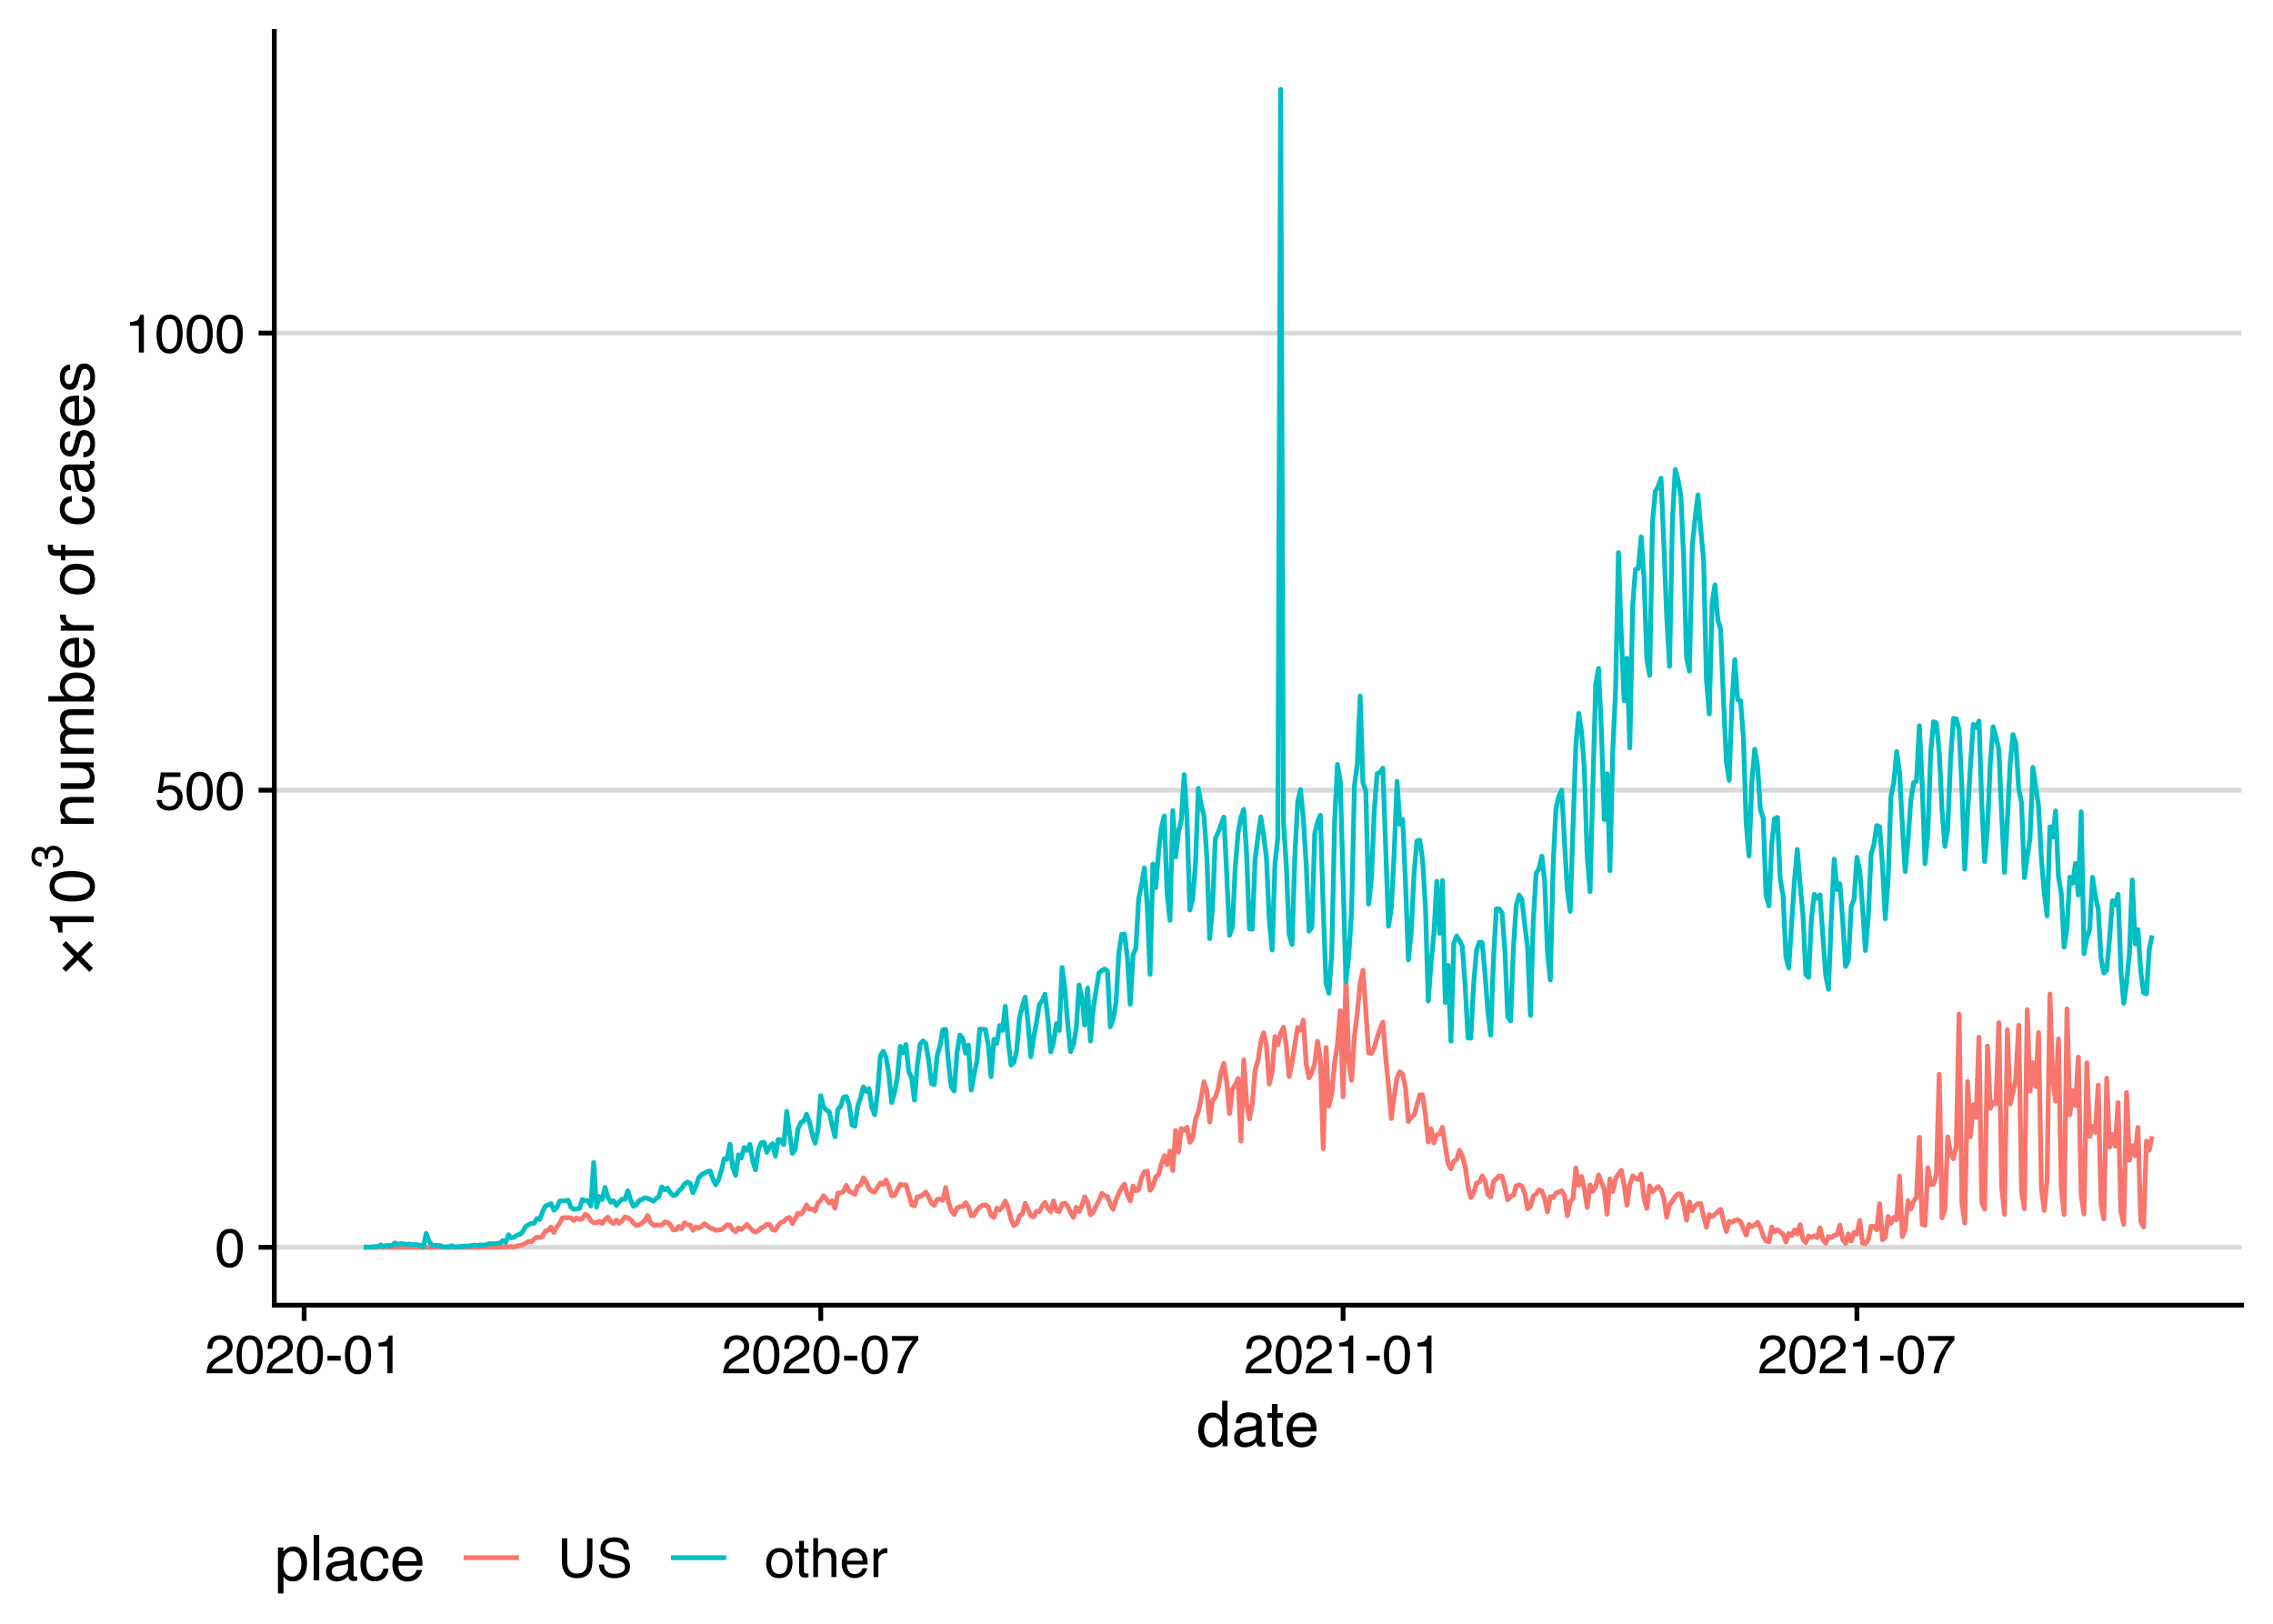 <?xml version="1.0" encoding="UTF-8"?>
<svg xmlns="http://www.w3.org/2000/svg" xmlns:xlink="http://www.w3.org/1999/xlink" width="504pt" height="360pt" viewBox="0 0 504 360" version="1.1">
<defs>
<g>
<symbol overflow="visible" id="glyph0-0">
<path style="stroke:none;" d="M 0.391 0 L 0.391 -8.609 L 7.219 -8.609 L 7.219 0 Z M 6.141 -1.078 L 6.141 -7.531 L 1.469 -7.531 L 1.469 -1.078 Z M 6.141 -1.078 "/>
</symbol>
<symbol overflow="visible" id="glyph0-1">
<path style="stroke:none;" d="M 3.25 -8.391 C 4.332 -8.391 5.117 -7.941 5.609 -7.047 C 5.984 -6.359 6.172 -5.41 6.172 -4.203 C 6.172 -3.066 6 -2.125 5.656 -1.375 C 5.164 -0.301 4.359 0.234 3.234 0.234 C 2.234 0.234 1.484 -0.203 0.984 -1.078 C 0.578 -1.816 0.375 -2.801 0.375 -4.031 C 0.375 -4.977 0.5 -5.797 0.75 -6.484 C 1.207 -7.754 2.039 -8.391 3.25 -8.391 Z M 3.234 -0.734 C 3.785 -0.734 4.223 -0.973 4.547 -1.453 C 4.867 -1.941 5.031 -2.848 5.031 -4.172 C 5.031 -5.117 4.91 -5.898 4.672 -6.516 C 4.441 -7.129 3.988 -7.438 3.312 -7.438 C 2.688 -7.438 2.227 -7.145 1.938 -6.562 C 1.656 -5.977 1.516 -5.117 1.516 -3.984 C 1.516 -3.129 1.609 -2.441 1.797 -1.922 C 2.078 -1.129 2.555 -0.734 3.234 -0.734 Z M 3.234 -0.734 "/>
</symbol>
<symbol overflow="visible" id="glyph0-2">
<path style="stroke:none;" d="M 1.484 -2.141 C 1.555 -1.535 1.836 -1.117 2.328 -0.891 C 2.578 -0.773 2.863 -0.719 3.188 -0.719 C 3.812 -0.719 4.273 -0.914 4.578 -1.312 C 4.879 -1.707 5.031 -2.148 5.031 -2.641 C 5.031 -3.223 4.848 -3.676 4.484 -4 C 4.129 -4.32 3.703 -4.484 3.203 -4.484 C 2.836 -4.484 2.523 -4.41 2.266 -4.266 C 2.004 -4.129 1.785 -3.938 1.609 -3.688 L 0.688 -3.734 L 1.328 -8.25 L 5.688 -8.25 L 5.688 -7.234 L 2.125 -7.234 L 1.766 -4.906 C 1.961 -5.051 2.148 -5.16 2.328 -5.234 C 2.641 -5.359 3 -5.422 3.406 -5.422 C 4.176 -5.422 4.828 -5.172 5.359 -4.672 C 5.898 -4.18 6.172 -3.555 6.172 -2.797 C 6.172 -2.004 5.922 -1.301 5.422 -0.688 C 4.93 -0.082 4.148 0.219 3.078 0.219 C 2.398 0.219 1.797 0.023 1.266 -0.359 C 0.742 -0.742 0.453 -1.336 0.391 -2.141 Z M 1.484 -2.141 "/>
</symbol>
<symbol overflow="visible" id="glyph0-3">
<path style="stroke:none;" d="M 1.156 -5.938 L 1.156 -6.75 C 1.914 -6.82 2.441 -6.945 2.734 -7.125 C 3.035 -7.301 3.266 -7.711 3.422 -8.359 L 4.25 -8.359 L 4.25 0 L 3.125 0 L 3.125 -5.938 Z M 1.156 -5.938 "/>
</symbol>
<symbol overflow="visible" id="glyph0-4">
<path style="stroke:none;" d="M 0.375 0 C 0.414 -0.719 0.566 -1.344 0.828 -1.875 C 1.086 -2.414 1.594 -2.906 2.344 -3.344 L 3.469 -4 C 3.969 -4.289 4.32 -4.539 4.531 -4.75 C 4.852 -5.07 5.016 -5.441 5.016 -5.859 C 5.016 -6.348 4.863 -6.734 4.562 -7.016 C 4.27 -7.305 3.883 -7.453 3.406 -7.453 C 2.676 -7.453 2.176 -7.18 1.906 -6.641 C 1.75 -6.336 1.664 -5.93 1.656 -5.422 L 0.578 -5.422 C 0.586 -6.148 0.723 -6.742 0.984 -7.203 C 1.441 -8.016 2.25 -8.422 3.406 -8.422 C 4.363 -8.422 5.062 -8.16 5.5 -7.641 C 5.945 -7.117 6.172 -6.539 6.172 -5.906 C 6.172 -5.238 5.938 -4.664 5.469 -4.188 C 5.195 -3.906 4.707 -3.566 4 -3.172 L 3.188 -2.734 C 2.812 -2.523 2.516 -2.32 2.297 -2.125 C 1.898 -1.789 1.648 -1.414 1.547 -1 L 6.141 -1 L 6.141 0 Z M 0.375 0 "/>
</symbol>
<symbol overflow="visible" id="glyph0-5">
<path style="stroke:none;" d="M 0.5 -3.891 L 3.438 -3.891 L 3.438 -2.797 L 0.5 -2.797 Z M 0.5 -3.891 "/>
</symbol>
<symbol overflow="visible" id="glyph0-6">
<path style="stroke:none;" d="M 6.281 -8.25 L 6.281 -7.328 C 6.008 -7.066 5.648 -6.613 5.203 -5.969 C 4.754 -5.32 4.359 -4.625 4.016 -3.875 C 3.672 -3.133 3.41 -2.469 3.234 -1.875 C 3.129 -1.488 2.984 -0.863 2.797 0 L 1.641 0 C 1.898 -1.602 2.484 -3.195 3.391 -4.781 C 3.93 -5.707 4.492 -6.508 5.078 -7.188 L 0.438 -7.188 L 0.438 -8.25 Z M 6.281 -8.25 "/>
</symbol>
<symbol overflow="visible" id="glyph0-7">
<path style="stroke:none;" d="M 2.188 -8.609 L 2.188 -3.281 C 2.188 -2.656 2.301 -2.141 2.531 -1.734 C 2.875 -1.109 3.461 -0.797 4.297 -0.797 C 5.273 -0.797 5.945 -1.133 6.312 -1.812 C 6.5 -2.176 6.594 -2.664 6.594 -3.281 L 6.594 -8.609 L 7.781 -8.609 L 7.781 -3.781 C 7.781 -2.719 7.633 -1.898 7.344 -1.328 C 6.82 -0.285 5.836 0.234 4.391 0.234 C 2.93 0.234 1.941 -0.285 1.422 -1.328 C 1.141 -1.898 1 -2.719 1 -3.781 L 1 -8.609 Z M 4.391 -8.609 Z M 4.391 -8.609 "/>
</symbol>
<symbol overflow="visible" id="glyph0-8">
<path style="stroke:none;" d="M 1.672 -2.781 C 1.703 -2.289 1.816 -1.895 2.016 -1.594 C 2.41 -1.02 3.094 -0.734 4.062 -0.734 C 4.5 -0.734 4.898 -0.797 5.266 -0.922 C 5.961 -1.16 6.312 -1.594 6.312 -2.219 C 6.312 -2.688 6.16 -3.02 5.859 -3.219 C 5.566 -3.414 5.102 -3.586 4.469 -3.734 L 3.312 -4 C 2.539 -4.164 2 -4.352 1.688 -4.562 C 1.145 -4.926 0.875 -5.461 0.875 -6.172 C 0.875 -6.953 1.141 -7.586 1.672 -8.078 C 2.203 -8.578 2.957 -8.828 3.938 -8.828 C 4.844 -8.828 5.609 -8.609 6.234 -8.172 C 6.867 -7.734 7.188 -7.035 7.188 -6.078 L 6.094 -6.078 C 6.031 -6.547 5.906 -6.898 5.719 -7.141 C 5.363 -7.586 4.758 -7.812 3.906 -7.812 C 3.219 -7.812 2.723 -7.664 2.422 -7.375 C 2.117 -7.094 1.969 -6.758 1.969 -6.375 C 1.969 -5.957 2.145 -5.648 2.5 -5.453 C 2.727 -5.328 3.25 -5.172 4.062 -4.984 L 5.281 -4.703 C 5.852 -4.566 6.301 -4.383 6.625 -4.156 C 7.164 -3.758 7.438 -3.176 7.438 -2.406 C 7.438 -1.457 7.086 -0.773 6.391 -0.359 C 5.703 0.047 4.898 0.25 3.984 0.25 C 2.91 0.25 2.07 -0.02 1.469 -0.562 C 0.863 -1.113 0.566 -1.852 0.578 -2.781 Z M 4.031 -8.844 Z M 4.031 -8.844 "/>
</symbol>
<symbol overflow="visible" id="glyph0-9">
<path style="stroke:none;" d="M 3.266 -0.688 C 3.961 -0.688 4.441 -0.945 4.703 -1.469 C 4.961 -2 5.094 -2.586 5.094 -3.234 C 5.094 -3.828 5 -4.305 4.812 -4.672 C 4.508 -5.242 4 -5.531 3.281 -5.531 C 2.633 -5.531 2.164 -5.285 1.875 -4.797 C 1.582 -4.305 1.438 -3.711 1.438 -3.016 C 1.438 -2.348 1.582 -1.789 1.875 -1.344 C 2.164 -0.906 2.629 -0.688 3.266 -0.688 Z M 3.312 -6.453 C 4.113 -6.453 4.789 -6.18 5.344 -5.641 C 5.906 -5.109 6.188 -4.316 6.188 -3.266 C 6.188 -2.254 5.941 -1.414 5.453 -0.75 C 4.961 -0.094 4.203 0.234 3.172 0.234 C 2.305 0.234 1.617 -0.055 1.109 -0.641 C 0.598 -1.234 0.344 -2.02 0.344 -3 C 0.344 -4.051 0.609 -4.891 1.141 -5.516 C 1.68 -6.141 2.406 -6.453 3.312 -6.453 Z M 3.266 -6.422 Z M 3.266 -6.422 "/>
</symbol>
<symbol overflow="visible" id="glyph0-10">
<path style="stroke:none;" d="M 0.984 -8.031 L 2.047 -8.031 L 2.047 -6.281 L 3.047 -6.281 L 3.047 -5.422 L 2.047 -5.422 L 2.047 -1.312 C 2.047 -1.094 2.125 -0.945 2.281 -0.875 C 2.352 -0.832 2.488 -0.812 2.688 -0.812 C 2.738 -0.812 2.789 -0.812 2.844 -0.812 C 2.906 -0.82 2.973 -0.828 3.047 -0.828 L 3.047 0 C 2.93 0.031 2.805 0.051 2.672 0.062 C 2.547 0.082 2.406 0.094 2.25 0.094 C 1.758 0.094 1.426 -0.031 1.25 -0.281 C 1.07 -0.531 0.984 -0.859 0.984 -1.266 L 0.984 -5.422 L 0.141 -5.422 L 0.141 -6.281 L 0.984 -6.281 Z M 0.984 -8.031 "/>
</symbol>
<symbol overflow="visible" id="glyph0-11">
<path style="stroke:none;" d="M 0.781 -8.641 L 1.828 -8.641 L 1.828 -5.422 C 2.078 -5.742 2.301 -5.969 2.5 -6.094 C 2.844 -6.312 3.27 -6.422 3.781 -6.422 C 4.688 -6.422 5.301 -6.102 5.625 -5.469 C 5.801 -5.125 5.891 -4.645 5.891 -4.031 L 5.891 0 L 4.812 0 L 4.812 -3.953 C 4.812 -4.41 4.75 -4.75 4.625 -4.969 C 4.438 -5.312 4.078 -5.484 3.547 -5.484 C 3.109 -5.484 2.711 -5.332 2.359 -5.031 C 2.004 -4.727 1.828 -4.16 1.828 -3.328 L 1.828 0 L 0.781 0 Z M 0.781 -8.641 "/>
</symbol>
<symbol overflow="visible" id="glyph0-12">
<path style="stroke:none;" d="M 3.391 -6.422 C 3.836 -6.422 4.27 -6.316 4.688 -6.109 C 5.102 -5.898 5.422 -5.629 5.641 -5.297 C 5.848 -4.973 5.988 -4.602 6.062 -4.188 C 6.125 -3.895 6.156 -3.43 6.156 -2.797 L 1.547 -2.797 C 1.566 -2.16 1.719 -1.648 2 -1.266 C 2.281 -0.879 2.719 -0.688 3.312 -0.688 C 3.863 -0.688 4.301 -0.867 4.625 -1.234 C 4.812 -1.441 4.945 -1.688 5.031 -1.969 L 6.062 -1.969 C 6.039 -1.738 5.953 -1.484 5.797 -1.203 C 5.641 -0.922 5.469 -0.688 5.281 -0.5 C 4.957 -0.188 4.555 0.02 4.078 0.125 C 3.828 0.188 3.539 0.219 3.219 0.219 C 2.438 0.219 1.773 -0.062 1.234 -0.625 C 0.691 -1.195 0.422 -1.992 0.422 -3.016 C 0.422 -4.023 0.691 -4.844 1.234 -5.469 C 1.785 -6.102 2.504 -6.422 3.391 -6.422 Z M 5.062 -3.641 C 5.02 -4.098 4.922 -4.461 4.766 -4.734 C 4.484 -5.242 4.004 -5.5 3.328 -5.5 C 2.836 -5.5 2.426 -5.32 2.094 -4.969 C 1.77 -4.625 1.598 -4.18 1.578 -3.641 Z M 3.281 -6.422 Z M 3.281 -6.422 "/>
</symbol>
<symbol overflow="visible" id="glyph0-13">
<path style="stroke:none;" d="M 0.797 -6.281 L 1.812 -6.281 L 1.812 -5.188 C 1.883 -5.406 2.082 -5.664 2.406 -5.969 C 2.727 -6.27 3.098 -6.422 3.516 -6.422 C 3.535 -6.422 3.566 -6.414 3.609 -6.406 C 3.66 -6.406 3.742 -6.398 3.859 -6.391 L 3.859 -5.281 C 3.797 -5.289 3.738 -5.297 3.688 -5.297 C 3.633 -5.297 3.578 -5.297 3.516 -5.297 C 2.984 -5.297 2.57 -5.125 2.281 -4.781 C 2 -4.445 1.859 -4.055 1.859 -3.609 L 1.859 0 L 0.797 0 Z M 0.797 -6.281 "/>
</symbol>
<symbol overflow="visible" id="glyph1-0">
<path style="stroke:none;" d="M 0.453 0 L 0.453 -10.047 L 8.422 -10.047 L 8.422 0 Z M 7.172 -1.266 L 7.172 -8.781 L 1.703 -8.781 L 1.703 -1.266 Z M 7.172 -1.266 "/>
</symbol>
<symbol overflow="visible" id="glyph1-1">
<path style="stroke:none;" d="M 1.688 -3.578 C 1.688 -2.797 1.852 -2.141 2.188 -1.609 C 2.52 -1.078 3.051 -0.812 3.781 -0.812 C 4.352 -0.812 4.82 -1.055 5.188 -1.547 C 5.551 -2.035 5.734 -2.738 5.734 -3.656 C 5.734 -4.582 5.539 -5.266 5.156 -5.703 C 4.781 -6.148 4.316 -6.375 3.766 -6.375 C 3.148 -6.375 2.648 -6.133 2.266 -5.656 C 1.879 -5.188 1.688 -4.492 1.688 -3.578 Z M 3.531 -7.453 C 4.094 -7.453 4.562 -7.332 4.938 -7.094 C 5.156 -6.957 5.406 -6.719 5.688 -6.375 L 5.688 -10.078 L 6.875 -10.078 L 6.875 0 L 5.766 0 L 5.766 -1.016 C 5.473 -0.566 5.129 -0.238 4.734 -0.031 C 4.348 0.164 3.898 0.266 3.391 0.266 C 2.578 0.266 1.875 -0.078 1.281 -0.766 C 0.688 -1.453 0.391 -2.363 0.391 -3.5 C 0.391 -4.57 0.66 -5.5 1.203 -6.281 C 1.742 -7.062 2.52 -7.453 3.531 -7.453 Z M 3.531 -7.453 "/>
</symbol>
<symbol overflow="visible" id="glyph1-2">
<path style="stroke:none;" d="M 1.844 -1.953 C 1.844 -1.598 1.973 -1.316 2.234 -1.109 C 2.492 -0.898 2.801 -0.797 3.156 -0.797 C 3.594 -0.797 4.016 -0.895 4.422 -1.094 C 5.098 -1.426 5.438 -1.973 5.438 -2.734 L 5.438 -3.719 C 5.289 -3.625 5.098 -3.547 4.859 -3.484 C 4.617 -3.422 4.383 -3.375 4.156 -3.344 L 3.422 -3.25 C 2.973 -3.195 2.633 -3.102 2.406 -2.969 C 2.031 -2.758 1.844 -2.422 1.844 -1.953 Z M 4.828 -4.438 C 5.109 -4.469 5.297 -4.586 5.391 -4.797 C 5.441 -4.898 5.469 -5.055 5.469 -5.266 C 5.469 -5.68 5.316 -5.984 5.016 -6.172 C 4.723 -6.359 4.301 -6.453 3.75 -6.453 C 3.102 -6.453 2.645 -6.281 2.375 -5.938 C 2.227 -5.75 2.129 -5.469 2.078 -5.094 L 0.938 -5.094 C 0.957 -5.988 1.25 -6.613 1.812 -6.969 C 2.375 -7.32 3.031 -7.5 3.781 -7.5 C 4.633 -7.5 5.332 -7.332 5.875 -7 C 6.406 -6.676 6.672 -6.164 6.672 -5.469 L 6.672 -1.266 C 6.672 -1.129 6.695 -1.02 6.75 -0.938 C 6.801 -0.863 6.91 -0.828 7.078 -0.828 C 7.141 -0.828 7.203 -0.832 7.266 -0.844 C 7.336 -0.852 7.41 -0.863 7.484 -0.875 L 7.484 0.031 C 7.297 0.082 7.148 0.113 7.047 0.125 C 6.941 0.145 6.805 0.156 6.641 0.156 C 6.211 0.156 5.906 0.004 5.719 -0.297 C 5.613 -0.453 5.539 -0.676 5.5 -0.969 C 5.25 -0.645 4.891 -0.359 4.422 -0.109 C 3.953 0.129 3.438 0.25 2.875 0.25 C 2.195 0.25 1.641 0.047 1.203 -0.359 C 0.773 -0.773 0.562 -1.297 0.562 -1.922 C 0.562 -2.598 0.77 -3.125 1.188 -3.5 C 1.613 -3.875 2.172 -4.102 2.859 -4.188 Z M 3.812 -7.5 Z M 3.812 -7.5 "/>
</symbol>
<symbol overflow="visible" id="glyph1-3">
<path style="stroke:none;" d="M 1.156 -9.359 L 2.391 -9.359 L 2.391 -7.328 L 3.562 -7.328 L 3.562 -6.312 L 2.391 -6.312 L 2.391 -1.531 C 2.391 -1.281 2.477 -1.113 2.656 -1.031 C 2.75 -0.977 2.906 -0.953 3.125 -0.953 C 3.188 -0.953 3.25 -0.953 3.312 -0.953 C 3.383 -0.953 3.469 -0.957 3.562 -0.969 L 3.562 0 C 3.414 0.039 3.266 0.066 3.109 0.078 C 2.961 0.098 2.801 0.109 2.625 0.109 C 2.051 0.109 1.66 -0.035 1.453 -0.328 C 1.254 -0.617 1.156 -1 1.156 -1.469 L 1.156 -6.312 L 0.156 -6.312 L 0.156 -7.328 L 1.156 -7.328 Z M 1.156 -9.359 "/>
</symbol>
<symbol overflow="visible" id="glyph1-4">
<path style="stroke:none;" d="M 3.953 -7.484 C 4.473 -7.484 4.973 -7.359 5.453 -7.109 C 5.941 -6.867 6.316 -6.555 6.578 -6.172 C 6.828 -5.805 6.988 -5.375 7.062 -4.875 C 7.133 -4.539 7.172 -4.004 7.172 -3.266 L 1.812 -3.266 C 1.832 -2.523 2.004 -1.93 2.328 -1.484 C 2.66 -1.035 3.172 -0.812 3.859 -0.812 C 4.504 -0.812 5.02 -1.02 5.406 -1.438 C 5.625 -1.688 5.773 -1.973 5.859 -2.297 L 7.078 -2.297 C 7.047 -2.023 6.938 -1.723 6.75 -1.391 C 6.57 -1.066 6.375 -0.801 6.156 -0.594 C 5.781 -0.227 5.316 0.02 4.766 0.156 C 4.473 0.227 4.141 0.266 3.766 0.266 C 2.848 0.266 2.07 -0.066 1.438 -0.734 C 0.812 -1.398 0.5 -2.328 0.5 -3.516 C 0.5 -4.691 0.816 -5.645 1.453 -6.375 C 2.086 -7.113 2.922 -7.484 3.953 -7.484 Z M 5.906 -4.25 C 5.863 -4.781 5.75 -5.207 5.562 -5.531 C 5.227 -6.113 4.664 -6.406 3.875 -6.406 C 3.312 -6.406 2.836 -6.203 2.453 -5.797 C 2.066 -5.391 1.863 -4.875 1.844 -4.25 Z M 3.828 -7.5 Z M 3.828 -7.5 "/>
</symbol>
<symbol overflow="visible" id="glyph1-5">
<path style="stroke:none;" d="M 4 -0.828 C 4.57 -0.828 5.047 -1.066 5.422 -1.547 C 5.805 -2.023 6 -2.742 6 -3.703 C 6 -4.285 5.914 -4.785 5.75 -5.203 C 5.426 -6.016 4.844 -6.422 4 -6.422 C 3.145 -6.422 2.562 -5.992 2.25 -5.141 C 2.07 -4.68 1.984 -4.102 1.984 -3.406 C 1.984 -2.844 2.07 -2.363 2.25 -1.969 C 2.562 -1.207 3.145 -0.828 4 -0.828 Z M 0.812 -7.281 L 2 -7.281 L 2 -6.312 C 2.25 -6.645 2.52 -6.906 2.812 -7.094 C 3.227 -7.363 3.711 -7.5 4.266 -7.5 C 5.098 -7.5 5.801 -7.18 6.375 -6.547 C 6.957 -5.91 7.25 -5.004 7.25 -3.828 C 7.25 -2.223 6.832 -1.082 6 -0.406 C 5.469 0.031 4.852 0.25 4.156 0.25 C 3.602 0.25 3.141 0.129 2.766 -0.109 C 2.547 -0.254 2.301 -0.492 2.031 -0.828 L 2.031 2.922 L 0.812 2.922 Z M 0.812 -7.281 "/>
</symbol>
<symbol overflow="visible" id="glyph1-6">
<path style="stroke:none;" d="M 0.938 -10.047 L 2.172 -10.047 L 2.172 0 L 0.938 0 Z M 0.938 -10.047 "/>
</symbol>
<symbol overflow="visible" id="glyph1-7">
<path style="stroke:none;" d="M 3.719 -7.531 C 4.551 -7.531 5.223 -7.328 5.734 -6.922 C 6.254 -6.523 6.566 -5.836 6.672 -4.859 L 5.469 -4.859 C 5.395 -5.305 5.227 -5.68 4.969 -5.984 C 4.719 -6.285 4.301 -6.438 3.719 -6.438 C 2.938 -6.438 2.379 -6.051 2.047 -5.281 C 1.828 -4.789 1.719 -4.18 1.719 -3.453 C 1.719 -2.711 1.867 -2.094 2.172 -1.594 C 2.484 -1.094 2.973 -0.844 3.641 -0.844 C 4.148 -0.844 4.555 -1 4.859 -1.312 C 5.16 -1.625 5.363 -2.051 5.469 -2.594 L 6.672 -2.594 C 6.535 -1.625 6.191 -0.91 5.641 -0.453 C 5.098 -0.004 4.398 0.219 3.547 0.219 C 2.586 0.219 1.82 -0.129 1.25 -0.828 C 0.688 -1.535 0.406 -2.41 0.406 -3.453 C 0.406 -4.742 0.719 -5.742 1.344 -6.453 C 1.969 -7.172 2.758 -7.531 3.719 -7.531 Z M 3.531 -7.5 Z M 3.531 -7.5 "/>
</symbol>
<symbol overflow="visible" id="glyph2-0">
<path style="stroke:none;" d="M 0 -0.453 L -10.047 -0.453 L -10.047 -8.422 L 0 -8.422 Z M -1.266 -7.172 L -8.781 -7.172 L -8.781 -1.703 L -1.266 -1.703 Z M -1.266 -7.172 "/>
</symbol>
<symbol overflow="visible" id="glyph2-1">
<path style="stroke:none;" d="M -6.172 -0.797 L -6.984 -1.594 L -4.391 -4.188 L -6.984 -6.781 L -6.172 -7.609 L -3.578 -5.016 L -0.984 -7.609 L -0.156 -6.781 L -2.75 -4.188 L -0.156 -1.594 L -0.984 -0.797 L -3.578 -3.391 Z M -6.172 -0.797 "/>
</symbol>
<symbol overflow="visible" id="glyph2-2">
<path style="stroke:none;" d="M -6.938 -1.344 L -7.875 -1.344 C -7.957 -2.227 -8.098 -2.844 -8.297 -3.188 C -8.504 -3.539 -8.988 -3.805 -9.75 -3.984 L -9.75 -4.953 L 0 -4.953 L 0 -3.641 L -6.938 -3.641 Z M -6.938 -1.344 "/>
</symbol>
<symbol overflow="visible" id="glyph2-3">
<path style="stroke:none;" d="M -9.797 -3.781 C -9.797 -5.051 -9.27 -5.969 -8.219 -6.531 C -7.414 -6.969 -6.312 -7.188 -4.906 -7.188 C -3.57 -7.188 -2.473 -6.988 -1.609 -6.594 C -0.359 -6.02 0.266 -5.082 0.266 -3.781 C 0.266 -2.602 -0.242 -1.727 -1.266 -1.156 C -2.117 -0.676 -3.266 -0.438 -4.703 -0.438 C -5.805 -0.438 -6.758 -0.582 -7.562 -0.875 C -9.051 -1.406 -9.797 -2.375 -9.797 -3.781 Z M -0.859 -3.781 C -0.859 -4.414 -1.141 -4.922 -1.703 -5.297 C -2.266 -5.672 -3.316 -5.859 -4.859 -5.859 C -5.973 -5.859 -6.891 -5.723 -7.609 -5.453 C -8.328 -5.18 -8.688 -4.648 -8.688 -3.859 C -8.688 -3.141 -8.344 -2.609 -7.656 -2.266 C -6.977 -1.93 -5.977 -1.766 -4.656 -1.766 C -3.656 -1.766 -2.852 -1.875 -2.25 -2.094 C -1.32 -2.414 -0.859 -2.977 -0.859 -3.781 Z M -0.859 -3.781 "/>
</symbol>
<symbol overflow="visible" id="glyph2-4">
<path style="stroke:none;" d="M -7.328 -0.906 L -7.328 -2.078 L -6.281 -2.078 C -6.707 -2.422 -7.016 -2.785 -7.203 -3.172 C -7.391 -3.555 -7.484 -3.988 -7.484 -4.469 C -7.484 -5.5 -7.125 -6.195 -6.406 -6.562 C -6 -6.77 -5.43 -6.875 -4.703 -6.875 L 0 -6.875 L 0 -5.625 L -4.609 -5.625 C -5.055 -5.625 -5.414 -5.555 -5.688 -5.422 C -6.145 -5.203 -6.375 -4.805 -6.375 -4.234 C -6.375 -3.941 -6.348 -3.703 -6.297 -3.516 C -6.191 -3.18 -5.988 -2.883 -5.688 -2.625 C -5.445 -2.414 -5.195 -2.281 -4.938 -2.219 C -4.676 -2.164 -4.305 -2.141 -3.828 -2.141 L 0 -2.141 L 0 -0.906 Z M -7.5 -3.797 Z M -7.5 -3.797 "/>
</symbol>
<symbol overflow="visible" id="glyph2-5">
<path style="stroke:none;" d="M -7.328 -2.141 L -2.469 -2.141 C -2.094 -2.141 -1.785 -2.195 -1.547 -2.312 C -1.109 -2.531 -0.891 -2.938 -0.891 -3.531 C -0.891 -4.383 -1.27 -4.969 -2.031 -5.281 C -2.445 -5.445 -3.008 -5.531 -3.719 -5.531 L -7.328 -5.531 L -7.328 -6.766 L 0 -6.766 L 0 -5.609 L -1.078 -5.625 C -0.797 -5.457 -0.562 -5.258 -0.375 -5.031 C 0.008 -4.562 0.203 -3.988 0.203 -3.312 C 0.203 -2.27 -0.145 -1.562 -0.844 -1.188 C -1.219 -0.977 -1.719 -0.875 -2.344 -0.875 L -7.328 -0.875 Z M -7.5 -3.828 Z M -7.5 -3.828 "/>
</symbol>
<symbol overflow="visible" id="glyph2-6">
<path style="stroke:none;" d="M -7.328 -0.906 L -7.328 -2.125 L -6.281 -2.125 C -6.645 -2.414 -6.906 -2.676 -7.062 -2.906 C -7.344 -3.312 -7.484 -3.773 -7.484 -4.297 C -7.484 -4.879 -7.344 -5.348 -7.062 -5.703 C -6.895 -5.898 -6.648 -6.082 -6.328 -6.25 C -6.723 -6.52 -7.016 -6.836 -7.203 -7.203 C -7.391 -7.578 -7.484 -7.992 -7.484 -8.453 C -7.484 -9.441 -7.129 -10.113 -6.422 -10.469 C -6.035 -10.656 -5.52 -10.75 -4.875 -10.75 L 0 -10.75 L 0 -9.469 L -5.094 -9.469 C -5.57 -9.469 -5.898 -9.348 -6.078 -9.109 C -6.266 -8.867 -6.359 -8.57 -6.359 -8.219 C -6.359 -7.738 -6.195 -7.32 -5.875 -6.969 C -5.551 -6.625 -5.016 -6.453 -4.266 -6.453 L 0 -6.453 L 0 -5.203 L -4.781 -5.203 C -5.281 -5.203 -5.641 -5.141 -5.859 -5.016 C -6.203 -4.828 -6.375 -4.477 -6.375 -3.969 C -6.375 -3.508 -6.191 -3.086 -5.828 -2.703 C -5.473 -2.328 -4.828 -2.141 -3.891 -2.141 L 0 -2.141 L 0 -0.906 Z M -7.328 -0.906 "/>
</symbol>
<symbol overflow="visible" id="glyph2-7">
<path style="stroke:none;" d="M -10.078 -0.812 L -10.078 -2 L -6.438 -2 C -6.781 -2.27 -7.047 -2.594 -7.234 -2.969 C -7.422 -3.344 -7.516 -3.75 -7.516 -4.188 C -7.516 -5.094 -7.203 -5.828 -6.578 -6.391 C -5.953 -6.961 -5.023 -7.25 -3.797 -7.25 C -2.641 -7.25 -1.676 -6.969 -0.906 -6.406 C -0.145 -5.852 0.234 -5.078 0.234 -4.078 C 0.234 -3.523 0.098 -3.055 -0.172 -2.672 C -0.328 -2.441 -0.582 -2.195 -0.938 -1.938 L 0 -1.938 L 0 -0.812 Z M -0.859 -4 C -0.859 -4.664 -1.117 -5.164 -1.641 -5.5 C -2.172 -5.832 -2.867 -6 -3.734 -6 C -4.504 -6 -5.141 -5.832 -5.641 -5.5 C -6.148 -5.164 -6.406 -4.68 -6.406 -4.047 C -6.406 -3.484 -6.195 -2.988 -5.781 -2.562 C -5.375 -2.145 -4.691 -1.938 -3.734 -1.938 C -3.047 -1.938 -2.488 -2.02 -2.062 -2.188 C -1.258 -2.52 -0.859 -3.125 -0.859 -4 Z M -0.859 -4 "/>
</symbol>
<symbol overflow="visible" id="glyph2-8">
<path style="stroke:none;" d="M -7.484 -3.953 C -7.484 -4.473 -7.359 -4.973 -7.109 -5.453 C -6.867 -5.941 -6.555 -6.316 -6.172 -6.578 C -5.805 -6.828 -5.375 -6.988 -4.875 -7.062 C -4.539 -7.133 -4.004 -7.172 -3.266 -7.172 L -3.266 -1.812 C -2.523 -1.832 -1.93 -2.004 -1.484 -2.328 C -1.035 -2.66 -0.812 -3.172 -0.812 -3.859 C -0.812 -4.504 -1.02 -5.02 -1.438 -5.406 C -1.688 -5.625 -1.973 -5.773 -2.297 -5.859 L -2.297 -7.078 C -2.023 -7.047 -1.723 -6.938 -1.391 -6.75 C -1.066 -6.57 -0.801 -6.375 -0.594 -6.156 C -0.227 -5.781 0.02 -5.316 0.156 -4.766 C 0.227 -4.473 0.266 -4.141 0.266 -3.766 C 0.266 -2.848 -0.066 -2.07 -0.734 -1.438 C -1.398 -0.812 -2.328 -0.5 -3.516 -0.5 C -4.691 -0.5 -5.645 -0.816 -6.375 -1.453 C -7.113 -2.086 -7.484 -2.922 -7.484 -3.953 Z M -4.25 -5.906 C -4.781 -5.863 -5.207 -5.75 -5.531 -5.562 C -6.113 -5.227 -6.406 -4.664 -6.406 -3.875 C -6.406 -3.312 -6.203 -2.836 -5.797 -2.453 C -5.391 -2.066 -4.875 -1.863 -4.25 -1.844 Z M -7.5 -3.828 Z M -7.5 -3.828 "/>
</symbol>
<symbol overflow="visible" id="glyph2-9">
<path style="stroke:none;" d="M -7.328 -0.938 L -7.328 -2.109 L -6.062 -2.109 C -6.301 -2.203 -6.598 -2.438 -6.953 -2.812 C -7.305 -3.188 -7.484 -3.617 -7.484 -4.109 C -7.484 -4.129 -7.477 -4.164 -7.469 -4.219 C -7.469 -4.27 -7.461 -4.363 -7.453 -4.5 L -6.156 -4.5 C -6.164 -4.426 -6.172 -4.359 -6.172 -4.297 C -6.18 -4.234 -6.188 -4.164 -6.188 -4.094 C -6.188 -3.477 -5.984 -3.004 -5.578 -2.672 C -5.18 -2.336 -4.727 -2.172 -4.219 -2.172 L 0 -2.172 L 0 -0.938 Z M -7.328 -0.938 "/>
</symbol>
<symbol overflow="visible" id="glyph2-10">
<path style="stroke:none;" d=""/>
</symbol>
<symbol overflow="visible" id="glyph2-11">
<path style="stroke:none;" d="M -0.797 -3.812 C -0.797 -4.625 -1.102 -5.18 -1.719 -5.484 C -2.332 -5.785 -3.02 -5.938 -3.781 -5.938 C -4.469 -5.938 -5.023 -5.828 -5.453 -5.609 C -6.117 -5.266 -6.453 -4.672 -6.453 -3.828 C -6.453 -3.066 -6.164 -2.516 -5.594 -2.172 C -5.02 -1.836 -4.328 -1.672 -3.516 -1.672 C -2.742 -1.672 -2.098 -1.836 -1.578 -2.172 C -1.055 -2.516 -0.797 -3.062 -0.797 -3.812 Z M -7.531 -3.859 C -7.531 -4.797 -7.211 -5.586 -6.578 -6.234 C -5.953 -6.891 -5.031 -7.219 -3.812 -7.219 C -2.633 -7.219 -1.66 -6.93 -0.891 -6.359 C -0.117 -5.785 0.266 -4.895 0.266 -3.688 C 0.266 -2.688 -0.07 -1.891 -0.75 -1.297 C -1.438 -0.703 -2.352 -0.406 -3.5 -0.406 C -4.727 -0.406 -5.707 -0.719 -6.438 -1.344 C -7.164 -1.969 -7.531 -2.805 -7.531 -3.859 Z M -7.5 -3.812 Z M -7.5 -3.812 "/>
</symbol>
<symbol overflow="visible" id="glyph2-12">
<path style="stroke:none;" d="M -8.438 -1.203 C -8.945 -1.223 -9.32 -1.316 -9.562 -1.484 C -9.977 -1.766 -10.188 -2.316 -10.188 -3.141 C -10.188 -3.211 -10.18 -3.289 -10.172 -3.375 C -10.172 -3.457 -10.164 -3.551 -10.156 -3.656 L -9.031 -3.656 C -9.039 -3.531 -9.047 -3.438 -9.047 -3.375 C -9.055 -3.32 -9.062 -3.27 -9.062 -3.219 C -9.062 -2.844 -8.961 -2.617 -8.766 -2.547 C -8.578 -2.473 -8.082 -2.438 -7.281 -2.438 L -7.281 -3.656 L -6.312 -3.656 L -6.312 -2.422 L 0 -2.422 L 0 -1.203 L -6.312 -1.203 L -6.312 -0.188 L -7.281 -0.188 L -7.281 -1.203 Z M -8.438 -1.203 "/>
</symbol>
<symbol overflow="visible" id="glyph2-13">
<path style="stroke:none;" d="M -7.531 -3.719 C -7.531 -4.551 -7.328 -5.223 -6.922 -5.734 C -6.523 -6.254 -5.836 -6.566 -4.859 -6.672 L -4.859 -5.469 C -5.305 -5.395 -5.68 -5.227 -5.984 -4.969 C -6.285 -4.719 -6.438 -4.301 -6.438 -3.719 C -6.438 -2.938 -6.051 -2.379 -5.281 -2.047 C -4.789 -1.828 -4.18 -1.719 -3.453 -1.719 C -2.711 -1.719 -2.094 -1.867 -1.594 -2.172 C -1.094 -2.484 -0.844 -2.973 -0.844 -3.641 C -0.844 -4.148 -1 -4.555 -1.312 -4.859 C -1.625 -5.16 -2.051 -5.363 -2.594 -5.469 L -2.594 -6.672 C -1.625 -6.535 -0.91 -6.191 -0.453 -5.641 C -0.004 -5.098 0.219 -4.398 0.219 -3.547 C 0.219 -2.586 -0.129 -1.82 -0.828 -1.25 C -1.535 -0.688 -2.41 -0.406 -3.453 -0.406 C -4.742 -0.406 -5.742 -0.719 -6.453 -1.344 C -7.172 -1.969 -7.531 -2.758 -7.531 -3.719 Z M -7.5 -3.531 Z M -7.5 -3.531 "/>
</symbol>
<symbol overflow="visible" id="glyph2-14">
<path style="stroke:none;" d="M -1.953 -1.844 C -1.598 -1.844 -1.316 -1.973 -1.109 -2.234 C -0.898 -2.492 -0.797 -2.801 -0.797 -3.156 C -0.797 -3.594 -0.895 -4.016 -1.094 -4.422 C -1.426 -5.098 -1.973 -5.438 -2.734 -5.438 L -3.719 -5.438 C -3.625 -5.289 -3.547 -5.098 -3.484 -4.859 C -3.422 -4.617 -3.375 -4.383 -3.344 -4.156 L -3.25 -3.422 C -3.195 -2.973 -3.102 -2.633 -2.969 -2.406 C -2.758 -2.031 -2.422 -1.844 -1.953 -1.844 Z M -4.438 -4.828 C -4.469 -5.109 -4.586 -5.297 -4.797 -5.391 C -4.898 -5.441 -5.055 -5.469 -5.266 -5.469 C -5.68 -5.469 -5.984 -5.316 -6.172 -5.016 C -6.359 -4.723 -6.453 -4.301 -6.453 -3.75 C -6.453 -3.102 -6.281 -2.645 -5.938 -2.375 C -5.75 -2.227 -5.469 -2.129 -5.094 -2.078 L -5.094 -0.938 C -5.988 -0.957 -6.613 -1.25 -6.969 -1.812 C -7.32 -2.375 -7.5 -3.031 -7.5 -3.781 C -7.5 -4.633 -7.332 -5.332 -7 -5.875 C -6.676 -6.406 -6.164 -6.672 -5.469 -6.672 L -1.266 -6.672 C -1.129 -6.672 -1.02 -6.695 -0.938 -6.75 C -0.863 -6.801 -0.828 -6.91 -0.828 -7.078 C -0.828 -7.141 -0.832 -7.203 -0.844 -7.266 C -0.852 -7.336 -0.863 -7.41 -0.875 -7.484 L 0.031 -7.484 C 0.082 -7.297 0.113 -7.148 0.125 -7.047 C 0.145 -6.941 0.156 -6.805 0.156 -6.641 C 0.156 -6.211 0.004 -5.906 -0.297 -5.719 C -0.453 -5.613 -0.676 -5.539 -0.969 -5.5 C -0.645 -5.25 -0.359 -4.891 -0.109 -4.422 C 0.129 -3.953 0.25 -3.438 0.25 -2.875 C 0.25 -2.195 0.047 -1.641 -0.359 -1.203 C -0.773 -0.773 -1.297 -0.562 -1.922 -0.562 C -2.598 -0.562 -3.125 -0.77 -3.5 -1.188 C -3.875 -1.613 -4.102 -2.172 -4.188 -2.859 Z M -7.5 -3.812 Z M -7.5 -3.812 "/>
</symbol>
<symbol overflow="visible" id="glyph2-15">
<path style="stroke:none;" d="M -2.297 -1.641 C -1.891 -1.672 -1.578 -1.77 -1.359 -1.938 C -0.961 -2.25 -0.766 -2.789 -0.766 -3.562 C -0.766 -4.008 -0.863 -4.406 -1.062 -4.75 C -1.258 -5.102 -1.562 -5.281 -1.969 -5.281 C -2.289 -5.281 -2.531 -5.141 -2.688 -4.859 C -2.789 -4.68 -2.91 -4.332 -3.047 -3.812 L -3.281 -2.828 C -3.438 -2.203 -3.613 -1.742 -3.812 -1.453 C -4.145 -0.922 -4.602 -0.656 -5.188 -0.656 C -5.883 -0.656 -6.445 -0.906 -6.875 -1.406 C -7.301 -1.906 -7.516 -2.578 -7.516 -3.422 C -7.516 -4.523 -7.191 -5.316 -6.547 -5.797 C -6.129 -6.109 -5.688 -6.258 -5.219 -6.25 L -5.219 -5.094 C -5.5 -5.062 -5.75 -4.961 -5.969 -4.797 C -6.289 -4.516 -6.453 -4.023 -6.453 -3.328 C -6.453 -2.859 -6.363 -2.504 -6.188 -2.266 C -6.008 -2.023 -5.773 -1.906 -5.484 -1.906 C -5.172 -1.906 -4.914 -2.062 -4.719 -2.375 C -4.602 -2.562 -4.504 -2.832 -4.422 -3.188 L -4.219 -4 C -4.008 -4.883 -3.805 -5.477 -3.609 -5.781 C -3.285 -6.258 -2.789 -6.5 -2.125 -6.5 C -1.469 -6.5 -0.898 -6.25 -0.422 -5.75 C 0.047 -5.258 0.281 -4.508 0.281 -3.5 C 0.281 -2.406 0.035 -1.629 -0.453 -1.172 C -0.953 -0.723 -1.566 -0.484 -2.297 -0.453 Z M -7.5 -3.453 Z M -7.5 -3.453 "/>
</symbol>
<symbol overflow="visible" id="glyph3-0">
<path style="stroke:none;" d="M 0 -0.312 L -7.031 -0.312 L -7.031 -5.891 L 0 -5.891 Z M -0.875 -5.016 L -6.141 -5.016 L -6.141 -1.203 L -0.875 -1.203 Z M -0.875 -5.016 "/>
</symbol>
<symbol overflow="visible" id="glyph3-1">
<path style="stroke:none;" d="M 0.188 -2.547 C 0.188 -1.734 -0.031 -1.145 -0.469 -0.781 C -0.914 -0.414 -1.461 -0.234 -2.109 -0.234 L -2.109 -1.141 C -1.66 -1.172 -1.336 -1.25 -1.141 -1.375 C -0.773 -1.602 -0.594 -2.008 -0.594 -2.594 C -0.594 -3.039 -0.711 -3.398 -0.953 -3.672 C -1.203 -3.953 -1.52 -4.094 -1.906 -4.094 C -2.375 -4.094 -2.703 -3.945 -2.891 -3.656 C -3.078 -3.375 -3.172 -2.973 -3.172 -2.453 C -3.172 -2.398 -3.172 -2.344 -3.172 -2.281 C -3.172 -2.227 -3.164 -2.172 -3.156 -2.109 L -3.922 -2.109 C -3.91 -2.191 -3.906 -2.266 -3.906 -2.328 C -3.906 -2.391 -3.906 -2.457 -3.906 -2.531 C -3.906 -2.852 -3.953 -3.113 -4.047 -3.312 C -4.223 -3.676 -4.547 -3.859 -5.016 -3.859 C -5.348 -3.859 -5.609 -3.738 -5.797 -3.5 C -5.984 -3.258 -6.078 -2.977 -6.078 -2.656 C -6.078 -2.082 -5.883 -1.688 -5.5 -1.469 C -5.289 -1.344 -4.992 -1.273 -4.609 -1.266 L -4.609 -0.406 C -5.117 -0.406 -5.551 -0.508 -5.906 -0.719 C -6.539 -1.062 -6.859 -1.676 -6.859 -2.562 C -6.859 -3.258 -6.703 -3.801 -6.391 -4.188 C -6.078 -4.57 -5.629 -4.766 -5.047 -4.766 C -4.617 -4.766 -4.273 -4.648 -4.016 -4.422 C -3.859 -4.273 -3.734 -4.094 -3.641 -3.875 C -3.535 -4.238 -3.344 -4.52 -3.062 -4.719 C -2.781 -4.914 -2.438 -5.016 -2.031 -5.016 C -1.375 -5.016 -0.836 -4.801 -0.422 -4.375 C -0.016 -3.945 0.188 -3.336 0.188 -2.547 Z M 0.188 -2.547 "/>
</symbol>
<symbol overflow="visible" id="glyph4-0">
<path style="stroke:none;" d="M 2.469 -0.703 L -9.875 -0.703 L -9.875 -7.703 L 2.469 -7.703 Z M 1.703 -1.484 L 1.703 -6.922 L -9.078 -6.922 L -9.078 -1.484 Z M 1.703 -1.484 "/>
</symbol>
<symbol overflow="visible" id="glyph4-1">
<path style="stroke:none;" d=""/>
</symbol>
</g>
<clipPath id="clip1">
  <path d="M 60.824 276 L 497.023 276 L 497.023 278 L 60.824 278 Z M 60.824 276 "/>
</clipPath>
<clipPath id="clip2">
  <path d="M 60.824 174 L 497.023 174 L 497.023 176 L 60.824 176 Z M 60.824 174 "/>
</clipPath>
<clipPath id="clip3">
  <path d="M 60.824 73 L 497.023 73 L 497.023 75 L 60.824 75 Z M 60.824 73 "/>
</clipPath>
</defs>
<g id="surface29">
<rect x="0" y="0" width="504" height="360" style="fill:rgb(100%,100%,100%);fill-opacity:1;stroke:none;"/>
<g clip-path="url(#clip1)" clip-rule="nonzero">
<path style="fill:none;stroke-width:1.067;stroke-linecap:butt;stroke-linejoin:round;stroke:rgb(85.098%,85.098%,85.098%);stroke-opacity:1;stroke-miterlimit:10;" d="M 60.824 276.535 L 497.027 276.535 "/>
</g>
<g clip-path="url(#clip2)" clip-rule="nonzero">
<path style="fill:none;stroke-width:1.067;stroke-linecap:butt;stroke-linejoin:round;stroke:rgb(85.098%,85.098%,85.098%);stroke-opacity:1;stroke-miterlimit:10;" d="M 60.824 175.191 L 497.027 175.191 "/>
</g>
<g clip-path="url(#clip3)" clip-rule="nonzero">
<path style="fill:none;stroke-width:1.067;stroke-linecap:butt;stroke-linejoin:round;stroke:rgb(85.098%,85.098%,85.098%);stroke-opacity:1;stroke-miterlimit:10;" d="M 60.824 73.848 L 497.027 73.848 "/>
</g>
<path style="fill:none;stroke-width:1.067;stroke-linecap:butt;stroke-linejoin:round;stroke:rgb(97.255%,46.275%,42.745%);stroke-opacity:1;stroke-miterlimit:10;" d="M 80.652 276.535 L 105.203 276.535 L 105.832 276.531 L 107.09 276.531 L 107.719 276.52 L 108.348 276.527 L 108.977 276.504 L 109.605 276.512 L 110.238 276.523 L 110.867 276.5 L 111.496 276.461 L 112.125 276.449 L 112.754 276.41 L 113.383 276.383 L 114.012 276.488 L 114.645 276.238 L 115.273 276.164 L 115.902 276 L 116.531 275.625 L 117.16 275.246 L 117.789 275.32 L 118.418 274.73 L 119.051 274.277 L 119.68 274.383 L 120.309 274.078 L 120.938 272.926 L 121.566 272.77 L 122.195 272.043 L 122.824 273.27 L 123.453 272.047 L 124.086 271.191 L 124.715 270.012 L 125.344 269.98 L 126.602 269.973 L 127.23 270.59 L 127.859 270.062 L 128.492 270.34 L 129.121 270.23 L 129.75 269.227 L 130.379 269.59 L 131.008 270.621 L 131.637 271.078 L 132.266 271.066 L 132.898 270.777 L 133.527 271.273 L 134.156 270.402 L 134.785 269.848 L 135.414 270.875 L 136.043 271.293 L 136.672 270.5 L 137.301 271.223 L 137.934 270.645 L 138.562 269.797 L 139.191 269.98 L 139.82 270.379 L 140.449 271.152 L 141.078 271.715 L 141.707 271.531 L 142.34 271.18 L 142.969 270.629 L 143.598 269.461 L 144.227 270.98 L 144.855 271.605 L 145.484 271.625 L 146.113 271.582 L 146.742 271.594 L 147.375 270.938 L 148.004 271.035 L 148.633 271.531 L 149.262 272.684 L 149.891 272.656 L 150.52 271.898 L 151.148 272.379 L 151.781 271.117 L 152.41 271.531 L 153.039 271.613 L 153.668 272.758 L 154.297 272.035 L 154.926 272.297 L 155.555 271.918 L 156.188 271.309 L 156.816 271.742 L 157.445 272.258 L 158.074 272.422 L 158.703 272.789 L 159.332 272.688 L 159.961 272.59 L 160.59 272.133 L 161.223 271.539 L 161.852 271.629 L 162.48 272.617 L 163.109 273.09 L 163.738 272.227 L 164.367 272.527 L 164.996 272.133 L 165.629 271.488 L 166.258 272.184 L 166.887 272.836 L 167.516 273.152 L 168.145 272.887 L 168.773 272.242 L 169.402 271.996 L 170.035 271.438 L 170.664 271.445 L 171.293 272.617 L 171.922 272.77 L 172.551 271.691 L 173.18 271.02 L 173.809 270.781 L 174.438 270.113 L 175.07 269.941 L 175.699 271.254 L 176.328 270.223 L 176.957 268.984 L 177.586 269.195 L 178.215 268.375 L 178.844 267.148 L 179.477 268.086 L 180.105 268.066 L 180.734 268.488 L 181.363 266.734 L 181.992 266.086 L 182.621 265.109 L 183.25 265.871 L 183.883 266.734 L 184.512 266.238 L 185.141 267.875 L 185.77 264.551 L 186.398 264.449 L 187.027 264.184 L 187.656 262.793 L 188.285 264.121 L 188.918 264.371 L 189.547 264.809 L 190.176 262.98 L 190.805 262.766 L 191.434 261.125 L 192.062 262.035 L 192.691 263.496 L 193.324 264.121 L 193.953 264.273 L 194.582 263.25 L 195.211 262.273 L 195.84 262.605 L 196.469 261.613 L 197.098 263.129 L 197.73 265.121 L 198.359 265.012 L 198.988 263.738 L 199.617 262.559 L 200.246 262.766 L 200.875 262.672 L 201.504 264.699 L 202.133 267.121 L 202.766 267.379 L 203.395 265.336 L 204.023 265.281 L 204.652 264.875 L 205.281 264.289 L 205.91 265.367 L 206.539 266.777 L 207.172 267.234 L 207.801 265.922 L 208.43 265.848 L 209.059 266.113 L 209.688 263.301 L 210.316 266.535 L 210.945 268.449 L 211.578 269.281 L 212.207 267.84 L 212.836 267.531 L 213.465 267.5 L 214.094 266.652 L 214.723 267.547 L 215.352 269.547 L 215.98 269.461 L 216.613 268.258 L 217.242 267.629 L 217.871 267.219 L 218.5 267.109 L 219.129 267.578 L 219.758 269.484 L 220.387 269.91 L 221.02 267.859 L 221.648 268.289 L 222.277 267.551 L 222.906 266.266 L 223.535 267.742 L 224.164 270.258 L 224.793 271.703 L 225.422 271.344 L 226.055 269.523 L 226.684 269.254 L 227.312 266.812 L 227.941 268.086 L 228.57 269.555 L 229.199 269.797 L 229.828 268.539 L 230.461 268.652 L 231.09 267.375 L 231.719 266.574 L 232.348 267.906 L 232.977 268.656 L 233.605 266.254 L 234.234 268.414 L 234.867 268.648 L 235.496 266.938 L 236.125 266.734 L 236.754 267.43 L 237.383 268.82 L 238.012 269.914 L 238.641 267.707 L 239.27 268.613 L 239.902 267.219 L 240.531 265.359 L 241.16 266.508 L 241.789 269.332 L 242.418 268.77 L 243.047 267.34 L 243.676 266.176 L 244.309 264.574 L 244.938 265.051 L 245.566 265.289 L 246.195 267.078 L 246.824 268.109 L 247.453 266.086 L 248.082 264.52 L 248.715 263.352 L 249.344 262.523 L 249.973 264.922 L 250.602 266.238 L 251.23 262.941 L 251.859 264.031 L 252.488 263.734 L 253.117 261.09 L 253.75 259.809 L 254.379 259.656 L 255.008 263.906 L 255.637 263.016 L 256.266 260.926 L 256.895 260.461 L 257.523 258.098 L 258.156 256.254 L 258.785 258.223 L 259.414 255.211 L 260.043 259.5 L 260.672 250.645 L 261.301 255.434 L 261.93 250.211 L 262.562 250.617 L 263.191 249.922 L 263.82 253.273 L 264.449 252.352 L 265.078 248.156 L 265.707 246.516 L 266.336 243.508 L 266.965 239.844 L 267.598 241.867 L 268.227 248.766 L 268.855 243.945 L 269.484 243.34 L 270.113 241.367 L 270.742 237.676 L 271.371 235.758 L 272.004 239.875 L 272.633 246.898 L 273.262 241.438 L 273.891 240.594 L 274.52 239.109 L 275.148 252.98 L 275.777 235 L 276.41 244.59 L 277.039 248.078 L 277.668 244.77 L 278.297 237.246 L 278.926 235.16 L 279.555 231.031 L 280.184 228.965 L 280.812 231.801 L 281.445 240.34 L 282.074 237.711 L 282.703 229.812 L 283.332 231.633 L 283.961 229.055 L 284.59 227.746 L 285.219 231.938 L 285.852 238.66 L 286.48 235.605 L 287.109 231.648 L 287.738 227.805 L 288.367 228.391 L 288.996 226.172 L 289.625 235.766 L 290.258 238.977 L 290.887 237.77 L 291.516 235.75 L 292.145 230.844 L 292.773 234.934 L 293.402 254.648 L 294.031 232.25 L 294.66 245.227 L 295.293 242.492 L 295.922 235.75 L 296.551 231.59 L 297.18 224.082 L 297.809 243.16 L 298.438 216.445 L 299.066 235.379 L 299.699 239.516 L 300.328 229.672 L 300.957 224.582 L 301.586 218.027 L 302.215 215.121 L 302.844 224.02 L 303.473 233.426 L 304.105 233.562 L 304.734 232.266 L 305.363 230.02 L 305.992 228.168 L 306.621 226.617 L 307.25 234.359 L 307.879 240.793 L 308.508 248.008 L 309.141 243.008 L 309.77 238.98 L 310.398 237.621 L 311.027 238.156 L 311.656 241.223 L 312.285 248.648 L 312.914 247.57 L 313.547 247.277 L 314.176 245.059 L 314.805 242.773 L 315.434 242.734 L 316.062 247.203 L 316.691 253.195 L 317.32 250.266 L 317.949 253.383 L 318.582 251.594 L 319.211 251.414 L 319.84 249.926 L 320.469 254.09 L 321.098 257.992 L 321.727 259.121 L 322.355 257.445 L 322.988 257.105 L 323.617 255.023 L 324.246 256.305 L 324.875 258.582 L 325.504 263.094 L 326.133 265.5 L 326.762 264.547 L 327.395 262.34 L 328.023 262.086 L 328.652 260.699 L 329.281 261.715 L 329.91 264.832 L 330.539 265.359 L 331.168 261.961 L 331.797 261.332 L 332.43 260.73 L 333.059 260.793 L 333.688 263.211 L 334.316 266 L 334.945 265.305 L 335.574 264.992 L 336.203 262.926 L 336.836 262.703 L 337.465 262.973 L 338.094 264.609 L 338.723 268.02 L 339.352 267.484 L 339.98 265.195 L 340.609 264.746 L 341.242 263.812 L 341.871 264.051 L 342.5 265.68 L 343.129 268.691 L 343.758 265.34 L 344.387 265.527 L 345.016 264.5 L 345.645 264.305 L 346.277 263.969 L 346.906 265.059 L 347.535 269.523 L 348.164 266.379 L 348.793 265.715 L 349.422 258.949 L 350.051 262.781 L 350.684 260.836 L 351.312 263.598 L 351.941 267.691 L 352.57 262.688 L 353.199 264.129 L 353.828 262.992 L 354.457 260.492 L 355.09 262.164 L 355.719 263.613 L 356.348 269.207 L 356.977 261.367 L 357.605 264.195 L 358.234 261.336 L 358.863 260.301 L 359.492 259.473 L 360.125 262.621 L 360.754 267.199 L 361.383 262.707 L 362.012 260.715 L 362.641 261.211 L 363.27 261.543 L 363.898 260.273 L 364.531 265.723 L 365.16 267.906 L 365.789 262.926 L 366.418 264.223 L 367.047 263.605 L 367.676 263.062 L 368.305 263.75 L 368.938 265.664 L 369.566 269.852 L 370.195 267.117 L 370.824 266.312 L 371.453 265.336 L 372.082 264.68 L 372.711 264.762 L 373.34 267.164 L 373.973 270.508 L 374.602 266.496 L 375.23 268.41 L 375.859 267.371 L 376.488 266.852 L 377.117 266.887 L 377.746 269.598 L 378.379 272.105 L 379.008 269.277 L 379.637 269.727 L 380.266 269.258 L 380.895 268.645 L 381.523 268.102 L 382.152 270.59 L 382.785 273.047 L 383.414 270.785 L 384.043 270.98 L 384.672 270.602 L 385.301 270.422 L 385.93 270.828 L 386.559 272.395 L 387.188 273.836 L 387.82 271.469 L 388.449 271.949 L 389.078 271.598 L 389.707 270.996 L 390.336 272.133 L 390.965 274.008 L 391.594 275.133 L 392.227 275.34 L 392.855 272.055 L 393.484 273.105 L 394.113 272.648 L 394.742 273.109 L 395.371 273.633 L 396 275.387 L 396.629 273.473 L 397.262 273.938 L 397.891 272.707 L 398.52 273.613 L 399.148 271.523 L 399.777 274.777 L 400.406 275.492 L 401.035 274.031 L 401.668 274.34 L 402.297 273.992 L 402.926 274.383 L 403.555 272.238 L 404.184 274.816 L 404.812 275.633 L 405.441 274.172 L 406.074 274.363 L 406.703 273.902 L 407.332 273.746 L 407.961 271.617 L 408.59 274.785 L 409.219 275.676 L 409.848 273.582 L 410.477 275.18 L 411.109 273.242 L 411.738 273.609 L 412.367 270.574 L 412.996 275.598 L 413.625 275.773 L 414.254 274.789 L 414.883 271.867 L 415.516 271.883 L 416.145 272.66 L 416.773 266.883 L 417.402 274.855 L 418.031 274.348 L 418.66 269.715 L 419.289 271.219 L 419.922 269.898 L 420.551 270.461 L 421.18 260.75 L 421.809 274.16 L 422.438 272.637 L 423.066 266.184 L 423.695 268.074 L 424.324 266.324 L 424.957 265.441 L 425.586 252.137 L 426.215 271.465 L 426.844 271.648 L 427.473 258.91 L 428.102 262.672 L 428.73 262.535 L 429.363 260.418 L 429.992 238.199 L 430.621 269.992 L 431.25 268.133 L 431.879 252.066 L 432.508 255.711 L 433.137 256.906 L 433.77 254.105 L 434.398 224.836 L 435.027 266.656 L 435.656 271.152 L 436.285 239.805 L 436.914 252.02 L 437.543 244.91 L 438.172 247.762 L 438.805 229.969 L 439.434 266.625 L 440.062 268.078 L 440.691 231.934 L 441.32 245.703 L 441.949 244.383 L 442.578 244.699 L 443.211 226.75 L 443.84 263.172 L 444.469 269.246 L 445.098 228.293 L 445.727 244.777 L 446.355 242.141 L 446.984 239.152 L 447.617 227.281 L 448.246 264.25 L 448.875 268 L 449.504 223.844 L 450.133 241.906 L 450.762 235.602 L 451.391 240.898 L 452.02 228.938 L 452.652 263.477 L 453.281 268.371 L 453.91 261.297 L 454.539 220.387 L 455.168 239.602 L 455.797 244.145 L 456.426 230.363 L 457.059 263.512 L 457.688 269.27 L 458.316 223.684 L 458.945 247.141 L 459.574 241.824 L 460.203 245.133 L 460.832 234.363 L 461.465 265.031 L 462.094 269.172 L 462.723 235.641 L 463.352 251.965 L 463.98 249.695 L 464.609 251.031 L 465.238 240.57 L 465.867 266.902 L 466.5 270.262 L 467.129 239.035 L 467.758 254.32 L 468.387 251.551 L 469.016 254.121 L 469.645 244.453 L 470.273 268.59 L 470.906 271.426 L 471.535 242.242 L 472.164 257.234 L 472.793 253.969 L 473.422 256.25 L 474.051 249.957 L 474.68 270.875 L 475.312 272.039 L 475.941 252.984 L 476.57 254.988 L 477.199 251.918 "/>
<path style="fill:none;stroke-width:1.067;stroke-linecap:butt;stroke-linejoin:round;stroke:rgb(0%,74.902%,76.863%);stroke-opacity:1;stroke-miterlimit:10;" d="M 80.652 276.426 L 81.281 276.516 L 81.91 276.48 L 82.543 276.438 L 83.172 276.398 L 83.801 276.371 L 84.43 276 L 85.059 276.418 L 85.688 276.117 L 86.316 276.195 L 86.949 276.109 L 87.578 275.574 L 88.207 275.91 L 88.836 275.723 L 89.465 275.777 L 90.094 275.895 L 90.723 275.809 L 91.355 275.984 L 91.984 275.922 L 92.613 276.008 L 93.242 276.125 L 93.871 276.453 L 94.5 273.465 L 95.129 275.215 L 95.758 276.102 L 96.391 276.094 L 97.648 276.156 L 98.277 276.434 L 99.535 276.41 L 100.164 276.18 L 100.797 276.461 L 101.426 276.422 L 102.055 276.363 L 102.684 276.34 L 103.312 276.262 L 103.941 276.254 L 104.57 276.156 L 105.203 276.055 L 105.832 276.141 L 106.461 276.012 L 107.09 276.078 L 107.719 275.98 L 108.348 275.754 L 108.977 275.738 L 109.605 275.762 L 110.238 275.703 L 110.867 275.598 L 111.496 275.051 L 112.125 275.449 L 112.754 273.754 L 113.383 274.441 L 114.012 274.297 L 114.645 273.836 L 115.273 273.664 L 115.902 273.113 L 116.531 271.953 L 117.16 271.57 L 117.789 271.234 L 118.418 271.23 L 119.051 270.148 L 119.68 270.359 L 120.309 268.641 L 120.938 267.395 L 121.566 267.133 L 122.195 266.891 L 122.824 268.32 L 123.453 267.785 L 124.086 266.293 L 124.715 266.242 L 125.344 266.238 L 125.973 266.109 L 126.602 267.645 L 127.23 268.125 L 127.859 268.02 L 128.492 267.902 L 129.121 265.961 L 129.75 266.219 L 130.379 266.191 L 131.008 267.375 L 131.637 257.742 L 132.266 267.613 L 132.898 265.297 L 133.527 265.945 L 134.156 263.273 L 134.785 265.383 L 135.414 266.555 L 136.043 266.223 L 136.672 267.262 L 137.301 266.445 L 137.934 265.91 L 138.562 265.902 L 139.191 264.008 L 139.82 266.004 L 140.449 267.438 L 141.078 267.121 L 141.707 266.176 L 142.34 265.949 L 142.969 265.566 L 143.598 265.676 L 144.227 265.996 L 144.855 266.32 L 145.484 265.699 L 146.113 265.23 L 146.742 263.133 L 147.375 263.805 L 148.004 263.406 L 148.633 264.434 L 149.262 265.074 L 149.891 264.906 L 150.52 264.047 L 151.148 263.488 L 151.781 262.48 L 152.41 262.078 L 153.039 262.34 L 153.668 264.449 L 154.297 263.043 L 154.926 261.082 L 155.555 260.445 L 156.188 260.125 L 156.816 259.77 L 157.445 259.617 L 158.074 261.375 L 158.703 262.691 L 159.332 261.488 L 159.961 259.484 L 160.59 256.898 L 161.223 257 L 161.852 253.68 L 162.48 258.848 L 163.109 260.578 L 163.738 256.035 L 164.367 256.742 L 164.996 254.418 L 165.629 255.055 L 166.258 253.715 L 166.887 257.402 L 167.516 259.355 L 168.145 254.957 L 168.773 253.379 L 169.402 253.246 L 170.035 255.48 L 170.664 254.234 L 171.293 253.57 L 171.922 256.305 L 172.551 252.656 L 173.18 252.746 L 173.809 253.762 L 174.438 246.406 L 175.07 251.191 L 175.699 255.727 L 176.328 254.805 L 176.957 250.223 L 177.586 248.836 L 178.215 248.551 L 178.844 247.039 L 179.477 248.766 L 180.105 251.488 L 180.734 253.453 L 181.363 250.586 L 181.992 242.93 L 182.621 245.445 L 183.25 246.129 L 183.883 246.531 L 184.512 249.527 L 185.141 252.055 L 185.77 245.957 L 186.398 245.309 L 187.027 243.285 L 187.656 243.109 L 188.285 244.832 L 188.918 249.41 L 189.547 249.691 L 190.176 245.254 L 190.805 243.438 L 191.434 240.953 L 192.062 241.969 L 192.691 241.336 L 193.324 245.535 L 193.953 247.148 L 194.582 242.234 L 195.211 234.105 L 195.84 233.07 L 196.469 234.43 L 197.098 238.203 L 197.73 244.461 L 198.359 242.152 L 198.988 238.777 L 199.617 231.973 L 200.246 233.414 L 200.875 231.578 L 201.504 237.555 L 202.133 238.965 L 202.766 243.91 L 203.395 236.172 L 204.023 231.516 L 204.652 230.77 L 205.281 231.352 L 205.91 235.09 L 206.539 240.277 L 207.172 240.406 L 207.801 234.043 L 208.43 231.82 L 209.059 228.312 L 209.688 228.23 L 210.316 235.828 L 210.945 241 L 211.578 241.891 L 212.207 233.316 L 212.836 229.477 L 213.465 230.199 L 214.094 233.484 L 214.723 231.711 L 215.352 241.676 L 215.98 238.273 L 216.613 235.246 L 217.242 228.168 L 217.871 228.18 L 218.5 228.266 L 219.129 231.727 L 219.758 238.711 L 220.387 230.43 L 221.02 231.316 L 221.648 227.383 L 222.277 228.449 L 222.906 223.102 L 223.535 230.539 L 224.164 236.137 L 224.793 235.543 L 225.422 232.992 L 226.055 225.703 L 226.684 223.055 L 227.312 221.059 L 227.941 226.762 L 228.57 234.297 L 229.199 230.047 L 229.828 226.703 L 230.461 222.703 L 231.09 221.891 L 231.719 220.43 L 232.348 225.859 L 232.977 233.211 L 233.605 231.129 L 234.234 226.945 L 234.867 228.465 L 235.496 214.484 L 236.125 219.238 L 236.754 227.082 L 237.383 233.176 L 238.012 231.602 L 238.641 228.02 L 239.27 218.371 L 239.902 221.273 L 240.531 227.281 L 241.16 219.059 L 241.789 230.797 L 242.418 223.59 L 243.047 219.602 L 243.676 215.727 L 244.309 215.176 L 244.938 214.82 L 245.566 215.324 L 246.195 227.652 L 246.824 225.898 L 247.453 222.395 L 248.082 211.191 L 248.715 207.168 L 249.344 207.082 L 249.973 212.277 L 250.602 222.668 L 251.23 211.781 L 251.859 210.215 L 252.488 199.23 L 253.117 196.238 L 253.75 192.414 L 254.379 200.746 L 255.008 216.023 L 255.637 191.594 L 256.266 196.816 L 256.895 188.852 L 257.523 183.453 L 258.156 180.906 L 258.785 198.086 L 259.414 204.059 L 260.043 179.734 L 260.672 190.023 L 261.301 184.434 L 261.93 181.836 L 262.562 171.738 L 263.191 181.395 L 263.82 201.758 L 264.449 199.328 L 265.078 191.625 L 265.707 174.781 L 266.336 178.32 L 266.965 180.91 L 267.598 189.961 L 268.227 208.117 L 268.855 201.273 L 269.484 185.875 L 270.113 184.547 L 270.742 182.871 L 271.371 181.164 L 272.004 193.777 L 272.633 207.375 L 273.262 205.484 L 273.891 192.414 L 274.52 184.672 L 275.148 181.254 L 275.777 179.457 L 276.41 189.277 L 277.039 205.934 L 277.668 206 L 278.297 190.559 L 278.926 185.547 L 279.555 181.113 L 280.184 185.078 L 280.812 190.168 L 281.445 204.023 L 282.074 210.637 L 282.703 191.566 L 283.332 185.746 L 283.961 19.809 L 284.59 182.219 L 285.219 192.016 L 285.852 207.129 L 286.48 209.441 L 287.109 189.926 L 287.738 177.793 L 288.367 175.043 L 288.996 181.523 L 289.625 191.582 L 290.258 206.457 L 290.887 205.578 L 291.516 184.809 L 292.145 182.293 L 292.773 180.746 L 293.402 201.406 L 294.031 218.047 L 294.66 220.203 L 295.293 211.445 L 295.922 182.383 L 296.551 169.484 L 297.18 173.184 L 297.809 195.172 L 298.438 217.59 L 299.066 211.918 L 299.699 201.871 L 300.328 174.141 L 300.957 169.465 L 301.586 154.312 L 302.215 173.551 L 302.844 175.328 L 303.473 200.453 L 304.105 194.48 L 304.734 179.48 L 305.363 171.504 L 305.992 171.262 L 306.621 170.297 L 307.25 187.926 L 307.879 205.328 L 308.508 201.281 L 309.141 188.965 L 309.77 173.242 L 310.398 182.734 L 311.027 181.672 L 311.656 195.988 L 312.285 212.816 L 312.914 206.543 L 313.547 193.66 L 314.176 186.465 L 314.805 186.266 L 315.434 190.621 L 316.062 200.949 L 316.691 221.93 L 317.32 213.359 L 317.949 207.07 L 318.582 195.391 L 319.211 206.934 L 319.84 195.223 L 320.469 222.262 L 321.098 214.023 L 321.727 230.84 L 322.355 209.125 L 322.988 207.527 L 323.617 208.504 L 324.246 209.84 L 324.875 218.562 L 325.504 230.148 L 326.133 230.148 L 326.762 218.074 L 327.395 210.648 L 328.023 208.891 L 328.652 208.996 L 329.281 215.965 L 329.91 224.336 L 330.539 229.508 L 331.168 212.359 L 331.797 201.492 L 332.43 201.547 L 333.059 202.426 L 333.688 210.734 L 334.316 225.461 L 334.945 226.336 L 335.574 210.137 L 336.203 200.781 L 336.836 198.445 L 337.465 199.395 L 338.094 205.109 L 338.723 210.195 L 339.352 225.113 L 339.98 204.152 L 340.609 193.621 L 341.242 192.562 L 341.871 189.816 L 342.5 195.242 L 343.129 211.246 L 343.758 217.273 L 344.387 191.617 L 345.016 179.215 L 345.645 176.566 L 346.277 175.188 L 346.906 186.676 L 347.535 197.531 L 348.164 202.059 L 348.793 183.137 L 349.422 165.281 L 350.051 158.164 L 350.684 162.227 L 351.312 170.742 L 351.941 190.016 L 352.57 197.699 L 353.199 173.746 L 353.828 151.57 L 354.457 148.191 L 355.09 162.312 L 355.719 181.691 L 356.348 171.574 L 356.977 193.043 L 357.605 166.348 L 358.234 152.969 L 358.863 122.527 L 359.492 140.641 L 360.125 155.32 L 360.754 145.93 L 361.383 165.832 L 362.012 134.355 L 362.641 126.215 L 363.27 126.047 L 363.898 119.023 L 364.531 127.949 L 365.16 146.176 L 365.789 149.73 L 366.418 115.777 L 367.047 108.871 L 367.676 107.875 L 368.305 106.027 L 368.938 120.938 L 369.566 136.633 L 370.195 147.746 L 370.824 115.617 L 371.453 104.098 L 372.082 106.348 L 372.711 109.965 L 373.34 124.23 L 373.973 145.816 L 374.602 148.793 L 375.23 121.098 L 375.859 115.039 L 376.488 109.691 L 377.117 117.43 L 377.746 124.062 L 378.379 150.816 L 379.008 158.281 L 379.637 133.621 L 380.266 129.66 L 380.895 137.383 L 381.523 139.535 L 382.152 155.07 L 382.785 168.734 L 383.414 172.977 L 384.043 155.477 L 384.672 146.258 L 385.301 155.152 L 385.93 155.344 L 386.559 163.32 L 387.188 182.566 L 387.82 189.809 L 388.449 173.262 L 389.078 166.094 L 389.707 169.707 L 390.336 179.547 L 390.965 181.395 L 391.594 198.523 L 392.227 200.82 L 392.855 187.145 L 393.484 181.496 L 394.113 181.227 L 394.742 194.965 L 395.371 198.594 L 396 212.188 L 396.629 214.609 L 397.262 204.785 L 397.891 195.285 L 398.52 188.305 L 399.148 196.254 L 399.777 202.754 L 400.406 216.062 L 401.035 216.707 L 401.668 203.492 L 402.297 198.277 L 402.926 199.133 L 403.555 198.402 L 404.184 207.445 L 404.812 216.164 L 405.441 219.348 L 406.074 203.383 L 406.703 190.473 L 407.332 197.238 L 407.961 195.949 L 408.59 204.117 L 409.219 214.285 L 409.848 212.934 L 410.477 200.961 L 411.109 199.379 L 411.738 190.078 L 412.367 193.051 L 412.996 201.141 L 413.625 210.727 L 414.254 203.418 L 414.883 189.371 L 415.516 187.191 L 416.145 183.035 L 416.773 183.297 L 417.402 191.688 L 418.031 203.695 L 418.66 194.836 L 419.289 176.488 L 419.922 173.508 L 420.551 166.637 L 421.18 170.98 L 421.809 182.875 L 422.438 193.223 L 423.066 186.453 L 423.695 177.332 L 424.324 173.531 L 424.957 173.211 L 425.586 160.914 L 426.215 173.902 L 426.844 191.473 L 427.473 184.551 L 428.102 166.777 L 428.73 160.012 L 429.363 160.297 L 429.992 166.684 L 430.621 179.773 L 431.25 187.68 L 431.879 183.754 L 432.508 168.277 L 433.137 159.277 L 433.77 159.383 L 434.398 161.789 L 435.027 174.969 L 435.656 192.723 L 436.285 180.297 L 436.914 169.664 L 437.543 160.598 L 438.172 161.309 L 438.805 159.84 L 439.434 178.371 L 440.062 191.016 L 440.691 183.488 L 441.32 169.117 L 441.949 161.109 L 442.578 163.414 L 443.211 166.211 L 443.84 180.594 L 444.469 193.41 L 445.098 181.871 L 445.727 169.172 L 446.355 162.871 L 446.984 164.832 L 447.617 174.828 L 448.246 178.039 L 448.875 194.594 L 449.504 189.953 L 450.133 185.777 L 450.762 170.133 L 451.391 174.445 L 452.02 178.781 L 452.652 190.516 L 453.281 197.922 L 453.91 203.074 L 454.539 183.316 L 455.168 185.625 L 455.797 179.789 L 456.426 194.336 L 457.059 198.051 L 457.688 209.988 L 458.316 205.781 L 458.945 194.473 L 459.574 195.809 L 460.203 191.43 L 460.832 198.434 L 461.465 179.996 L 462.094 211.441 L 462.723 207.824 L 463.352 206.059 L 463.98 194.504 L 464.609 198.516 L 465.238 201.473 L 465.867 212.469 L 466.5 215.723 L 467.129 215.125 L 467.758 208.133 L 468.387 199.711 L 469.016 200.641 L 469.645 198.27 L 470.273 215.234 L 470.906 222.453 L 471.535 217.91 L 472.164 211.238 L 472.793 195.086 L 473.422 209.281 L 474.051 206.098 L 474.68 215.461 L 475.312 220.094 L 475.941 220.355 L 476.57 210.41 L 477.199 207.379 "/>
<path style="fill:none;stroke-width:1.067;stroke-linecap:square;stroke-linejoin:round;stroke:rgb(0%,0%,0%);stroke-opacity:1;stroke-miterlimit:10;" d="M 60.824 289.371 L 60.824 6.973 "/>
<g style="fill:rgb(0%,0%,0%);fill-opacity:1;">
  <use xlink:href="#glyph0-1" x="47.68" y="280.84"/>
</g>
<g style="fill:rgb(0%,0%,0%);fill-opacity:1;">
  <use xlink:href="#glyph0-2" x="34.328" y="179.496"/>
  <use xlink:href="#glyph0-1" x="41.002" y="179.496"/>
  <use xlink:href="#glyph0-1" x="47.676" y="179.496"/>
</g>
<g style="fill:rgb(0%,0%,0%);fill-opacity:1;">
  <use xlink:href="#glyph0-3" x="27.656" y="78.152"/>
  <use xlink:href="#glyph0-1" x="34.33" y="78.152"/>
  <use xlink:href="#glyph0-1" x="41.004" y="78.152"/>
  <use xlink:href="#glyph0-1" x="47.678" y="78.152"/>
</g>
<path style="fill:none;stroke-width:1.067;stroke-linecap:butt;stroke-linejoin:round;stroke:rgb(0%,0%,0%);stroke-opacity:1;stroke-miterlimit:10;" d="M 57.34 276.535 L 60.824 276.535 "/>
<path style="fill:none;stroke-width:1.067;stroke-linecap:butt;stroke-linejoin:round;stroke:rgb(0%,0%,0%);stroke-opacity:1;stroke-miterlimit:10;" d="M 57.34 175.191 L 60.824 175.191 "/>
<path style="fill:none;stroke-width:1.067;stroke-linecap:butt;stroke-linejoin:round;stroke:rgb(0%,0%,0%);stroke-opacity:1;stroke-miterlimit:10;" d="M 57.34 73.848 L 60.824 73.848 "/>
<path style="fill:none;stroke-width:1.067;stroke-linecap:square;stroke-linejoin:round;stroke:rgb(0%,0%,0%);stroke-opacity:1;stroke-miterlimit:10;" d="M 60.824 289.371 L 497.027 289.371 "/>
<path style="fill:none;stroke-width:1.067;stroke-linecap:butt;stroke-linejoin:round;stroke:rgb(0%,0%,0%);stroke-opacity:1;stroke-miterlimit:10;" d="M 67.434 292.859 L 67.434 289.371 "/>
<path style="fill:none;stroke-width:1.067;stroke-linecap:butt;stroke-linejoin:round;stroke:rgb(0%,0%,0%);stroke-opacity:1;stroke-miterlimit:10;" d="M 181.992 292.859 L 181.992 289.371 "/>
<path style="fill:none;stroke-width:1.067;stroke-linecap:butt;stroke-linejoin:round;stroke:rgb(0%,0%,0%);stroke-opacity:1;stroke-miterlimit:10;" d="M 297.809 292.859 L 297.809 289.371 "/>
<path style="fill:none;stroke-width:1.067;stroke-linecap:butt;stroke-linejoin:round;stroke:rgb(0%,0%,0%);stroke-opacity:1;stroke-miterlimit:10;" d="M 411.738 292.859 L 411.738 289.371 "/>
<g style="fill:rgb(0%,0%,0%);fill-opacity:1;">
  <use xlink:href="#glyph0-4" x="45.414" y="304.457"/>
  <use xlink:href="#glyph0-1" x="52.088" y="304.457"/>
  <use xlink:href="#glyph0-4" x="58.762" y="304.457"/>
  <use xlink:href="#glyph0-1" x="65.436" y="304.457"/>
  <use xlink:href="#glyph0-5" x="72.109" y="304.457"/>
  <use xlink:href="#glyph0-1" x="76.105" y="304.457"/>
  <use xlink:href="#glyph0-3" x="82.779" y="304.457"/>
</g>
<g style="fill:rgb(0%,0%,0%);fill-opacity:1;">
  <use xlink:href="#glyph0-4" x="159.973" y="304.457"/>
  <use xlink:href="#glyph0-1" x="166.646" y="304.457"/>
  <use xlink:href="#glyph0-4" x="173.32" y="304.457"/>
  <use xlink:href="#glyph0-1" x="179.994" y="304.457"/>
  <use xlink:href="#glyph0-5" x="186.668" y="304.457"/>
  <use xlink:href="#glyph0-1" x="190.664" y="304.457"/>
  <use xlink:href="#glyph0-6" x="197.338" y="304.457"/>
</g>
<g style="fill:rgb(0%,0%,0%);fill-opacity:1;">
  <use xlink:href="#glyph0-4" x="275.789" y="304.457"/>
  <use xlink:href="#glyph0-1" x="282.463" y="304.457"/>
  <use xlink:href="#glyph0-4" x="289.137" y="304.457"/>
  <use xlink:href="#glyph0-3" x="295.811" y="304.457"/>
  <use xlink:href="#glyph0-5" x="302.484" y="304.457"/>
  <use xlink:href="#glyph0-1" x="306.48" y="304.457"/>
  <use xlink:href="#glyph0-3" x="313.154" y="304.457"/>
</g>
<g style="fill:rgb(0%,0%,0%);fill-opacity:1;">
  <use xlink:href="#glyph0-4" x="389.719" y="304.457"/>
  <use xlink:href="#glyph0-1" x="396.393" y="304.457"/>
  <use xlink:href="#glyph0-4" x="403.066" y="304.457"/>
  <use xlink:href="#glyph0-3" x="409.74" y="304.457"/>
  <use xlink:href="#glyph0-5" x="416.414" y="304.457"/>
  <use xlink:href="#glyph0-1" x="420.41" y="304.457"/>
  <use xlink:href="#glyph0-6" x="427.084" y="304.457"/>
</g>
<g style="fill:rgb(0%,0%,0%);fill-opacity:1;">
  <use xlink:href="#glyph1-1" x="265.301" y="320.641"/>
  <use xlink:href="#glyph1-2" x="273.087" y="320.641"/>
  <use xlink:href="#glyph1-3" x="280.873" y="320.641"/>
  <use xlink:href="#glyph1-4" x="284.763" y="320.641"/>
</g>
<g style="fill:rgb(0%,0%,0%);fill-opacity:1;">
  <use xlink:href="#glyph2-1" x="20.789" y="216.27"/>
</g>
<g style="fill:rgb(0%,0%,0%);fill-opacity:1;">
  <use xlink:href="#glyph2-2" x="20.789" y="208.094"/>
  <use xlink:href="#glyph2-3" x="20.789" y="200.308"/>
</g>
<g style="fill:rgb(0%,0%,0%);fill-opacity:1;">
  <use xlink:href="#glyph3-1" x="13.836" y="192.523"/>
</g>
<g style="fill:rgb(0%,0%,0%);fill-opacity:1;">
  <use xlink:href="#glyph4-1" x="20.789" y="187.074"/>
</g>
<g style="fill:rgb(0%,0%,0%);fill-opacity:1;">
  <use xlink:href="#glyph2-4" x="20.789" y="183.574"/>
  <use xlink:href="#glyph2-5" x="20.789" y="175.788"/>
  <use xlink:href="#glyph2-6" x="20.789" y="168.002"/>
  <use xlink:href="#glyph2-7" x="20.789" y="156.34"/>
  <use xlink:href="#glyph2-8" x="20.789" y="148.554"/>
  <use xlink:href="#glyph2-9" x="20.789" y="140.768"/>
  <use xlink:href="#glyph2-10" x="20.789" y="136.105"/>
  <use xlink:href="#glyph2-11" x="20.789" y="132.216"/>
  <use xlink:href="#glyph2-12" x="20.789" y="124.43"/>
  <use xlink:href="#glyph2-10" x="20.789" y="120.54"/>
  <use xlink:href="#glyph2-13" x="20.789" y="116.65"/>
  <use xlink:href="#glyph2-14" x="20.789" y="109.65"/>
  <use xlink:href="#glyph2-15" x="20.789" y="101.864"/>
  <use xlink:href="#glyph2-8" x="20.789" y="94.864"/>
  <use xlink:href="#glyph2-15" x="20.789" y="87.078"/>
</g>
<g style="fill:rgb(0%,0%,0%);fill-opacity:1;">
  <use xlink:href="#glyph1-5" x="60.824" y="350.375"/>
  <use xlink:href="#glyph1-6" x="68.61" y="350.375"/>
  <use xlink:href="#glyph1-2" x="71.721" y="350.375"/>
  <use xlink:href="#glyph1-7" x="79.507" y="350.375"/>
  <use xlink:href="#glyph1-4" x="86.507" y="350.375"/>
</g>
<path style="fill:none;stroke-width:1.067;stroke-linecap:butt;stroke-linejoin:round;stroke:rgb(97.255%,46.275%,42.745%);stroke-opacity:1;stroke-miterlimit:10;" d="M 102.805 345.355 L 115.078 345.355 "/>
<path style="fill:none;stroke-width:1.067;stroke-linecap:butt;stroke-linejoin:round;stroke:rgb(0%,74.902%,76.863%);stroke-opacity:1;stroke-miterlimit:10;" d="M 148.762 345.355 L 161.035 345.355 "/>
<g style="fill:rgb(0%,0%,0%);fill-opacity:1;">
  <use xlink:href="#glyph0-7" x="123.586" y="349.66"/>
  <use xlink:href="#glyph0-8" x="132.252" y="349.66"/>
</g>
<g style="fill:rgb(0%,0%,0%);fill-opacity:1;">
  <use xlink:href="#glyph0-9" x="169.543" y="349.66"/>
  <use xlink:href="#glyph0-10" x="176.217" y="349.66"/>
  <use xlink:href="#glyph0-11" x="179.551" y="349.66"/>
  <use xlink:href="#glyph0-12" x="186.225" y="349.66"/>
  <use xlink:href="#glyph0-13" x="192.898" y="349.66"/>
</g>
</g>
</svg>
